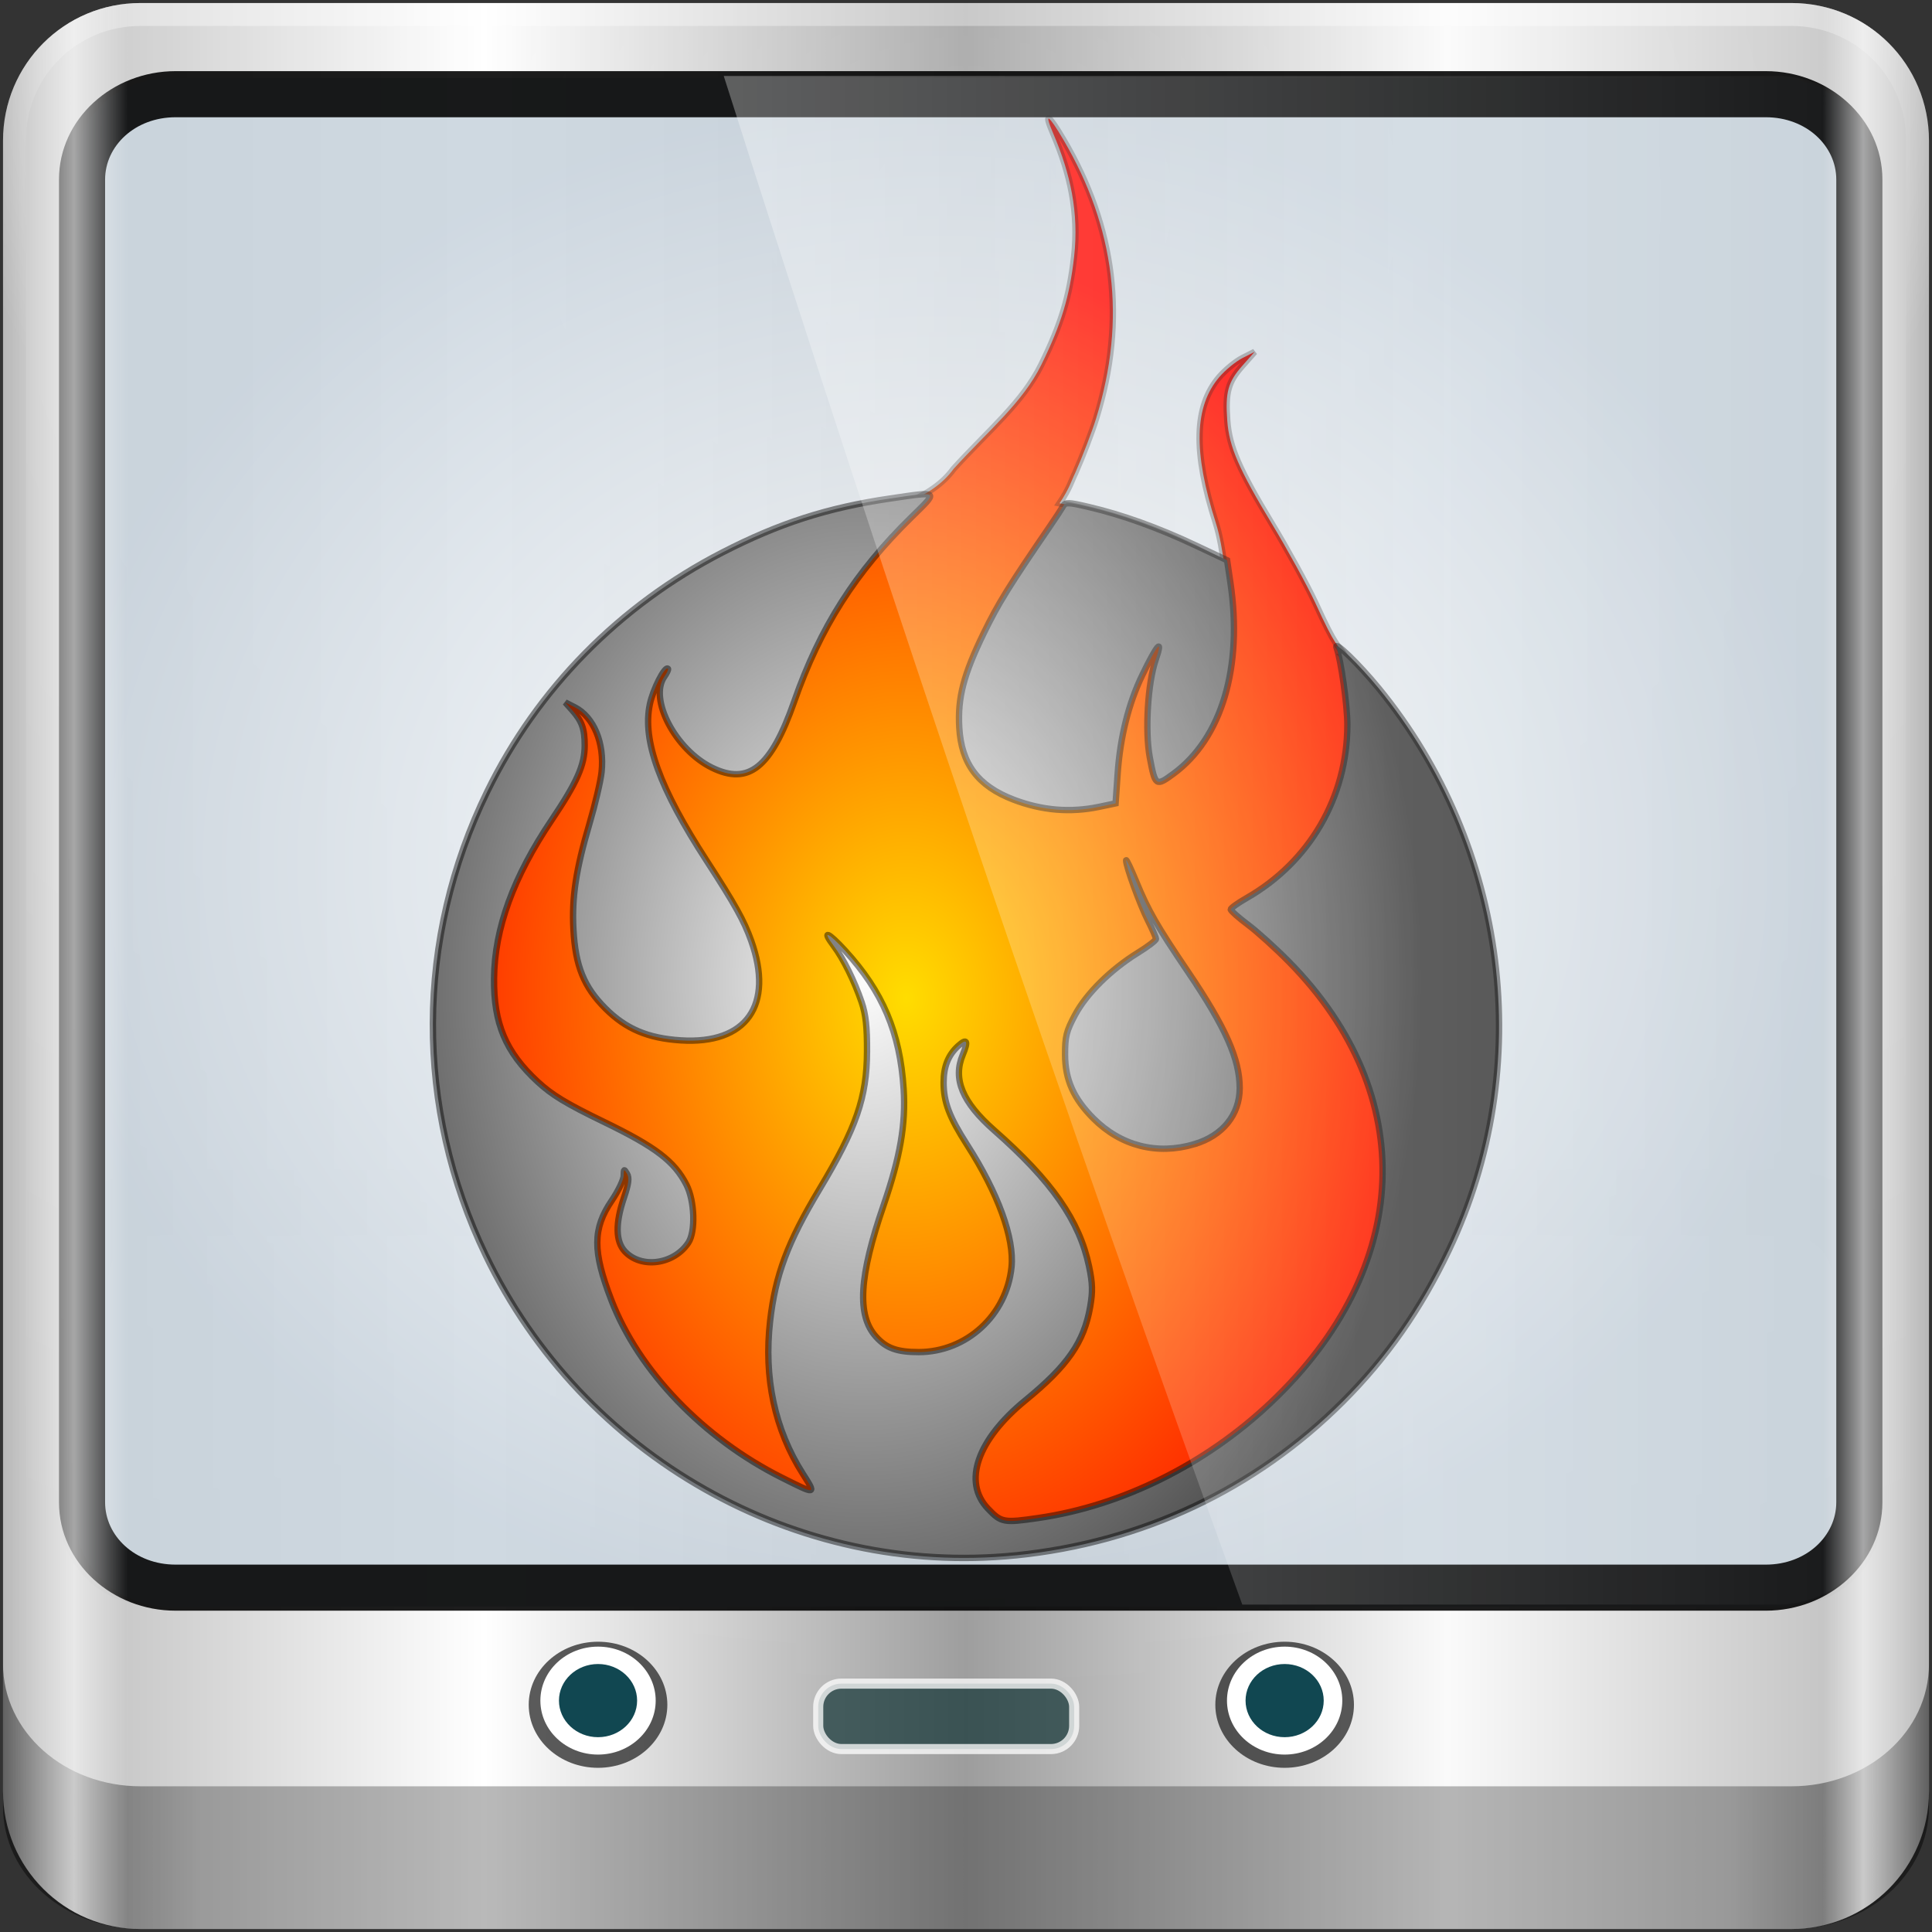 <?xml version="1.0" encoding="UTF-8" standalone="no"?>
<!-- Created with Inkscape (http://www.inkscape.org/) -->

<svg
   xmlns:dc="http://purl.org/dc/elements/1.1/"
   xmlns:cc="http://creativecommons.org/ns#"
   xmlns:rdf="http://www.w3.org/1999/02/22-rdf-syntax-ns#"
   xmlns:svg="http://www.w3.org/2000/svg"
   xmlns="http://www.w3.org/2000/svg"
   xmlns:xlink="http://www.w3.org/1999/xlink"
   xmlns:sodipodi="http://sodipodi.sourceforge.net/DTD/sodipodi-0.dtd"
   xmlns:inkscape="http://www.inkscape.org/namespaces/inkscape"
   width="96"
   height="96"
   viewBox="0 0 96 96"
   id="svg2"
   version="1.1"
   inkscape:version="0.92.1 r15371"
   sodipodi:docname="distributor-logo-trueos.svg">
  <rect x="0" y="0" width="96" height="96" fill="#333333" stroke="none"/>
  <title
     id="title5587">Lila-HD-Icon-Theme</title>
  <defs
     id="defs4">
    <linearGradient
       inkscape:collect="always"
       xlink:href="#linearGradient6139-0-0"
       id="linearGradient15935"
       gradientUnits="userSpaceOnUse"
       gradientTransform="matrix(1.139,0,0,1.139,-6.686,950.816)"
       x1="6"
       y1="47"
       x2="90"
       y2="47" />
    <linearGradient
       id="linearGradient6139-0-0">
      <stop
         id="stop6141-2-9"
         offset="0"
         style="stop-color:#b7b7b7;stop-opacity:1;" />
      <stop
         style="stop-color:#ffffff;stop-opacity:1;"
         offset="0.25"
         id="stop6151-0-8" />
      <stop
         style="stop-color:#9d9d9d;stop-opacity:1;"
         offset="0.5"
         id="stop6147-1-4" />
      <stop
         id="stop6149-4-9"
         offset="0.75"
         style="stop-color:#fafafa;stop-opacity:1;" />
      <stop
         id="stop6143-4-8"
         offset="1"
         style="stop-color:#b7b7b7;stop-opacity:1;" />
    </linearGradient>
    <radialGradient
       inkscape:collect="always"
       xlink:href="#linearGradient3888-8-4-8-6-7"
       id="radialGradient15937"
       gradientUnits="userSpaceOnUse"
       gradientTransform="matrix(0,1.847,-2.322,0,62.428,674.497)"
       cx="158"
       cy="6.213"
       fx="158"
       fy="6.213"
       r="41" />
    <linearGradient
       inkscape:collect="always"
       id="linearGradient3888-8-4-8-6-7">
      <stop
         style="stop-color:#ffffff;stop-opacity:1;"
         offset="0"
         id="stop3890-4-7-9-7-0" />
      <stop
         style="stop-color:#ffffff;stop-opacity:0;"
         offset="1"
         id="stop3892-5-8-2-7-0" />
    </linearGradient>
    <radialGradient
       inkscape:collect="always"
       xlink:href="#linearGradient4091-0-3-0-7-0"
       id="radialGradient15939"
       gradientUnits="userSpaceOnUse"
       gradientTransform="matrix(-1.222,0,0,-0.997,106.633,929.596)"
       cx="48"
       cy="-27"
       fx="48"
       fy="-27"
       r="42" />
    <linearGradient
       id="linearGradient4091-0-3-0-7-0">
      <stop
         style="stop-color:#ffffff;stop-opacity:1;"
         offset="0"
         id="stop4093-3-6-4-2-5" />
      <stop
         id="stop4099-6-1-8-3-2"
         offset="0.8"
         style="stop-color:#ffffff;stop-opacity:1;" />
      <stop
         style="stop-color:#ffffff;stop-opacity:0;"
         offset="1"
         id="stop4095-1-0-7-9-7" />
    </linearGradient>
    <linearGradient
       inkscape:collect="always"
       xlink:href="#linearGradient3832-0-6-1-1-0"
       id="linearGradient15941"
       gradientUnits="userSpaceOnUse"
       gradientTransform="matrix(1.139,0,0,1.013,107.243,961.574)"
       x1="-94"
       y1="82.984"
       x2="-10.188"
       y2="82.984" />
    <linearGradient
       id="linearGradient3832-0-6-1-1-0">
      <stop
         style="stop-color:#000000;stop-opacity:1;"
         offset="0"
         id="stop3834-6-3-7-1-2" />
      <stop
         id="stop3872-2-4-7"
         offset="0.1"
         style="stop-color:#000000;stop-opacity:0.588;" />
      <stop
         style="stop-color:#000000;stop-opacity:0.588;"
         offset="0.9"
         id="stop3844-6-2-7-6-3" />
      <stop
         style="stop-color:#000000;stop-opacity:1;"
         offset="1"
         id="stop3836-5-0-2-9-1" />
    </linearGradient>
    <radialGradient
       inkscape:collect="always"
       xlink:href="#linearGradient4789"
       id="radialGradient4793"
       cx="40.799"
       cy="9.569"
       fx="40.799"
       fy="9.569"
       r="44.59"
       gradientTransform="matrix(1,0,0,0.852,5.818,991.063)"
       gradientUnits="userSpaceOnUse" />
    <linearGradient
       inkscape:collect="always"
       id="linearGradient4789">
      <stop
         style="stop-color:#ffffff;stop-opacity:1;"
         offset="0"
         id="stop4785" />
      <stop
         style="stop-color:#c9d4de;stop-opacity:1"
         offset="1"
         id="stop4787" />
    </linearGradient>
    <linearGradient
       inkscape:collect="always"
       xlink:href="#linearGradient5700-9"
       id="linearGradient15945"
       gradientUnits="userSpaceOnUse"
       gradientTransform="matrix(1.139,0,0,1.139,-6.686,950.816)"
       x1="6"
       y1="47"
       x2="90"
       y2="47" />
    <linearGradient
       id="linearGradient5700-9">
      <stop
         id="stop5702-6"
         offset="0"
         style="stop-color:#ffffff;stop-opacity:0;" />
      <stop
         style="stop-color:#ffffff;stop-opacity:0.851;"
         offset="0.037"
         id="stop5704-6" />
      <stop
         id="stop5706-4"
         offset="0.065"
         style="stop-color:#ffffff;stop-opacity:0;" />
      <stop
         style="stop-color:#ffffff;stop-opacity:0;"
         offset="0.945"
         id="stop5712-0" />
      <stop
         style="stop-color:#ffffff;stop-opacity:0.851;"
         offset="0.966"
         id="stop5710-1" />
      <stop
         id="stop5708-7"
         offset="1"
         style="stop-color:#ffffff;stop-opacity:0;" />
    </linearGradient>
    <radialGradient
       inkscape:collect="always"
       xlink:href="#linearGradient4629"
       id="radialGradient4717-3"
       gradientUnits="userSpaceOnUse"
       gradientTransform="matrix(1.081,0,0,1.464,2.521,985.861)"
       cx="39.322"
       cy="13.733"
       fx="39.322"
       fy="13.733"
       r="25.593" />
    <linearGradient
       inkscape:collect="always"
       id="linearGradient4629">
      <stop
         style="stop-color:#ffdd00;stop-opacity:1"
         offset="0"
         id="stop4625" />
      <stop
         style="stop-color:#ff0600;stop-opacity:1"
         offset="1"
         id="stop4627" />
    </linearGradient>
    <radialGradient
       inkscape:collect="always"
       xlink:href="#linearGradient4607"
       id="radialGradient4649"
       gradientUnits="userSpaceOnUse"
       gradientTransform="matrix(1.081,0,0,1.464,2.387,985.859)"
       cx="37.581"
       cy="13.182"
       fx="37.581"
       fy="13.182"
       r="25.593" />
    <linearGradient
       id="linearGradient4607">
      <stop
         id="stop4599"
         offset="0"
         style="stop-color:#fcfcfc;stop-opacity:1" />
      <stop
         id="stop4605"
         offset="1"
         style="stop-color:#474747;stop-opacity:1" />
    </linearGradient>
    <linearGradient
       inkscape:collect="always"
       xlink:href="#linearGradient3888-8-4-8-6-7"
       id="linearGradient15947"
       gradientUnits="userSpaceOnUse"
       gradientTransform="matrix(1.003,0,0,1.005,33.489,997.835)"
       x1="2.465"
       y1="0.279"
       x2="59.378"
       y2="0.279" />
  </defs>
  <sodipodi:namedview
     id="base"
     pagecolor="#ffffff"
     bordercolor="#666666"
     borderopacity="1.0"
     inkscape:pageopacity="0.0"
     inkscape:pageshadow="2"
     inkscape:zoom="3.8541667"
     inkscape:cx="-0.80005183"
     inkscape:cy="48"
     inkscape:document-units="px"
     inkscape:current-layer="layer1"
     showgrid="false"
     units="px"
     inkscape:showpageshadow="false"
     inkscape:window-width="1920"
     inkscape:window-height="999"
     inkscape:window-x="0"
     inkscape:window-y="21"
     inkscape:window-maximized="1" />
  <g
     inkscape:label="Livello 1"
     inkscape:groupmode="layer"
     id="layer1"
     transform="translate(0,-956.362)">
    <path
       inkscape:connector-curvature="0"
       id="rect4251-1"
       d="M 89.014,956.512 H 6.986 c -3.787,0 -6.836,3.049 -6.836,6.836 v 82.029 c 0,3.787 3.049,6.836 6.836,6.836 H 89.014 c 3.787,0 6.836,-3.049 6.836,-6.836 v -82.029 c 0,-3.787 -3.049,-6.836 -6.836,-6.836 z"
       style="display:inline;fill:url(#linearGradient15935);fill-opacity:1;fill-rule:nonzero;stroke:none" />
    <path
       sodipodi:nodetypes="sscccsccscccsss"
       inkscape:connector-curvature="0"
       id="path3400-6"
       d="m 6.986,957.651 c -3.176,0 -5.696,2.521 -5.696,5.696 v 23.605 7.975 43.969 c 1.22,1.856 3.3,3.097 5.696,3.097 h 4.557 72.914 4.557 c 2.396,0 4.477,-1.242 5.696,-3.097 v -43.969 -7.975 -23.605 c 0,-3.176 -2.521,-5.696 -5.696,-5.696 z"
       style="display:inline;opacity:0.2;fill:url(#radialGradient15937);fill-opacity:1;fill-rule:nonzero;stroke:none;stroke-width:1.139" />
    <path
       inkscape:connector-curvature="0"
       id="path4236-5"
       d="m 6.986,956.512 c -3.787,0 -6.836,3.049 -6.836,6.836 v 17.089 h 1.139 v -17.089 c 0,-3.176 2.521,-5.696 5.696,-5.696 H 89.014 c 3.176,0 5.696,2.521 5.696,5.696 v 17.089 h 1.139 v -17.089 c 0,-3.787 -3.049,-6.836 -6.836,-6.836 z"
       style="display:inline;opacity:0.45;fill:url(#radialGradient15939);fill-opacity:1;fill-rule:nonzero;stroke:none;stroke-width:1.139" />
    <path
       style="opacity:0.47;fill:url(#linearGradient15941);fill-opacity:1;fill-rule:nonzero;stroke:none;stroke-width:1.139"
       d="m 0.15,1039.045 v 1.013 1.013 1.013 2.026 2.026 c 0,3.367 3.049,6.077 6.836,6.077 H 89.014 c 3.787,0 6.836,-2.711 6.836,-6.077 v -2.026 -2.026 -1.013 -1.013 -1.013 c 0,3.367 -3.049,6.077 -6.836,6.077 H 6.986 c -3.787,0 -6.836,-2.711 -6.836,-6.077 z"
       id="path4242-5"
       inkscape:connector-curvature="0" />
    <ellipse
       cy="1041.071"
       cx="29.716"
       style="opacity:0.71;fill:#1c1c1c;fill-opacity:1;fill-rule:nonzero;stroke:none;stroke-width:1.177"
       id="path4002"
       rx="3.444"
       ry="3.133" />
    <ellipse
       cy="1040.864"
       cx="29.716"
       id="path3854"
       style="fill:#ffffff;fill-opacity:1;fill-rule:nonzero;stroke:none;stroke-width:0.993"
       rx="2.865"
       ry="2.682" />
    <ellipse
       cy="1040.864"
       cx="29.716"
       style="fill:#114751;fill-opacity:1;fill-rule:nonzero;stroke:none;stroke-width:0.673"
       id="path3856"
       rx="1.942"
       ry="1.818" />
    <ellipse
       cy="1041.071"
       cx="63.833"
       id="path4170"
       style="opacity:0.71;fill:#1c1c1c;fill-opacity:1;fill-rule:nonzero;stroke:none;stroke-width:1.177"
       rx="3.444"
       ry="3.133" />
    <ellipse
       cy="1040.864"
       cx="63.833"
       style="fill:#ffffff;fill-opacity:1;fill-rule:nonzero;stroke:none;stroke-width:0.993"
       id="path4172"
       rx="2.865"
       ry="2.682" />
    <ellipse
       cy="1040.864"
       cx="63.833"
       id="path4174"
       style="fill:#114751;fill-opacity:1;fill-rule:nonzero;stroke:none;stroke-width:0.673"
       rx="1.942"
       ry="1.818" />
    <rect
       style="opacity:0.751;fill:#0c2f31;fill-opacity:0.905;stroke:#ffffff;stroke-width:0.502;stroke-miterlimit:4;stroke-dasharray:none;stroke-opacity:1"
       id="rect4176"
       width="12.718"
       height="3.252"
       x="40.657"
       y="1040.02"
       rx="1.152"
       ry="1.154" />
    <path
       inkscape:connector-curvature="0"
       id="path4972"
       d="m 7.781,1014.494 c -1.885,0 -3.649,0.918 -4.759,2.272 v 15.089 c 0,2.404 2.123,4.34 4.759,4.34 H 88.686 c 2.637,0 4.759,-1.936 4.759,-4.34 v -15.089 c -1.11,-1.354 -2.874,-2.272 -4.759,-2.272 z m 0,3.255 H 88.686 c 1.359,0 2.38,0.93 2.38,2.17 v 11.936 c 0,1.24 -1.02,2.17 -2.38,2.17 H 7.781 c -1.359,0 -2.38,-0.93 -2.38,-2.17 v -11.936 c 0,-1.24 1.02,-2.17 2.38,-2.17 z"
       style="color:#000000;font-style:normal;font-variant:normal;font-weight:normal;font-stretch:normal;font-size:medium;line-height:normal;font-family:Sans;-inkscape-font-specification:Sans;text-indent:0;text-align:start;text-decoration:none;text-decoration-line:none;letter-spacing:normal;word-spacing:normal;text-transform:none;writing-mode:lr-tb;direction:ltr;baseline-shift:baseline;text-anchor:start;display:inline;overflow:visible;visibility:visible;opacity:0.02;fill:#000000;fill-opacity:1;fill-rule:nonzero;stroke:none;stroke-width:6;marker:none;enable-background:accumulate" />
    <path
       id="path4970"
       d="M 8.462,960.241 H 88.254 c 2.6,0 4.694,1.936 4.694,4.34 v 67.273 c 0,2.404 -2.093,4.34 -4.694,4.34 H 8.462 c -2.6,0 -4.694,-1.936 -4.694,-4.34 v -67.273 c 0,-2.404 2.093,-4.34 4.694,-4.34 z"
       style="color:#000000;display:inline;overflow:visible;visibility:visible;opacity:0.885;fill:url(#radialGradient4793);fill-opacity:1;fill-rule:nonzero;stroke:none;stroke-width:1.986;marker:none;enable-background:accumulate"
       inkscape:connector-curvature="0"
       sodipodi:nodetypes="sssssssss" />
    <path
       style="color:#000000;font-style:normal;font-variant:normal;font-weight:normal;font-stretch:normal;font-size:medium;line-height:normal;font-family:sans-serif;font-variant-ligatures:normal;font-variant-position:normal;font-variant-caps:normal;font-variant-numeric:normal;font-variant-alternates:normal;font-feature-settings:normal;text-indent:0;text-align:start;text-decoration:none;text-decoration-line:none;text-decoration-style:solid;text-decoration-color:#000000;letter-spacing:normal;word-spacing:normal;text-transform:none;writing-mode:lr-tb;direction:ltr;text-orientation:mixed;dominant-baseline:auto;baseline-shift:baseline;text-anchor:start;white-space:normal;shape-padding:0;clip-rule:nonzero;display:inline;overflow:visible;visibility:visible;opacity:1;isolation:auto;mix-blend-mode:normal;color-interpolation:sRGB;color-interpolation-filters:linearRGB;solid-color:#000000;solid-opacity:1;vector-effect:none;fill:#000000;fill-opacity:0.884;fill-rule:nonzero;stroke:none;stroke-width:2.29;stroke-linecap:butt;stroke-linejoin:miter;stroke-miterlimit:4;stroke-dasharray:none;stroke-dashoffset:0;stroke-opacity:1;marker:none;color-rendering:auto;image-rendering:auto;shape-rendering:auto;text-rendering:auto;enable-background:accumulate"
       d="m 8.724,959.897 c -3.136,0 -5.793,2.364 -5.793,5.387 v 65.727 c 10e-8,3.023 2.657,5.385 5.793,5.385 H 87.742 c 3.136,0 5.793,-2.362 5.793,-5.385 v -65.727 c 0,-3.023 -2.657,-5.387 -5.793,-5.387 z m 0,2.291 H 87.742 c 2.014,0 3.502,1.42 3.502,3.096 v 65.727 c 0,1.675 -1.488,3.096 -3.502,3.096 H 8.724 c -2.014,0 -3.502,-1.42 -3.502,-3.096 v -65.727 c 0,-1.676 1.488,-3.096 3.502,-3.096 z"
       id="path4989"
       inkscape:connector-curvature="0" />
    <path
       style="display:inline;opacity:0.728;fill:url(#linearGradient15945);fill-opacity:1;fill-rule:nonzero;stroke:none"
       d="M 89.014,956.512 H 6.986 C 3.199,956.512 0.15,959.561 0.15,963.348 v 82.029 c 0,3.787 3.049,6.836 6.836,6.836 H 89.014 c 3.787,0 6.836,-3.049 6.836,-6.836 v -82.029 c 0,-3.787 -3.049,-6.836 -6.836,-6.836 z"
       id="path5696"
       inkscape:connector-curvature="0" />
    <path
       style="fill:url(#radialGradient4717-3);fill-opacity:1;stroke:#070100;stroke-width:0.317;stroke-miterlimit:4;stroke-dasharray:none;stroke-opacity:0.284"
       d="m 52.131,962.262 c -0.093,-0.059 -0.034,0.18 0.203,0.733 0.852,1.989 1.283,3.93 1.039,6.113 -0.222,1.991 -0.641,3.369 -1.628,5.375 -0.931,1.89 -2.63,3.269 -4.357,5.173 -2.241,3.082 -8.483,2.146 -13.766,6.028 -6.752,4.962 -11.446,13.477 -11.912,21.396 5.85e-4,14.445 11.711,26.155 26.157,26.155 14.445,-6e-4 26.154,-11.71 26.155,-26.155 2.81e-4,-7.017 -2.768,-13.382 -7.266,-18.08 0.036,-5.3e-4 0.069,0.006 0.106,0.004 -0.481,-0.766 -0.43,-0.338 -1.519,-2.716 -0.424,-0.899 -1.381,-2.639 -2.123,-3.865 -1.661,-2.745 -2.141,-3.847 -2.237,-5.149 -0.105,-1.415 0.033,-1.925 0.739,-2.727 l 0.619,-0.701 -0.606,0.308 c -0.333,0.17 -0.849,0.594 -1.147,0.942 -1.249,1.459 -1.305,3.716 -0.177,7.243 0.218,0.684 0.332,1.458 0.416,2.026 -2.498,-1.429 -5.253,-2.454 -8.18,-2.995 0.499,-0.735 0.61,-1.172 0.773,-1.491 0.372,-0.841 0.841,-2.064 1.043,-2.718 1.534,-4.95 0.931,-9.498 -1.616,-13.843 -0.375,-0.64 -0.623,-0.995 -0.716,-1.054 z"
       id="path4713"
       inkscape:connector-curvature="0"
       sodipodi:nodetypes="cccccscssccccccccccccccccc" />
    <path
       id="path4606"
       style="fill:url(#radialGradient4649);fill-opacity:1;stroke:#000000;stroke-width:0.317;stroke-miterlimit:4;stroke-dasharray:none;stroke-opacity:0.452"
       d="m 54.616,996.453 0.817,-0.172 0.103,-1.486 c 0.126,-1.812 0.543,-3.479 1.223,-4.886 0.738,-1.527 1.052,-1.886 0.666,-0.761 -0.394,1.145 -0.538,3.552 -0.292,4.858 0.269,1.423 0.302,1.446 1.176,0.804 2.4,-1.761 3.454,-5.303 2.829,-9.504 l -0.164,-1.105 -1.582,-0.746 c -1.842,-0.869 -3.633,-1.513 -5.274,-1.897 -1.045,-0.245 -1.179,-0.249 -1.294,-0.043 -0.071,0.126 -0.376,0.592 -0.679,1.034 -2.005,2.928 -2.548,3.806 -3.257,5.262 -1.01,2.076 -1.307,3.215 -1.223,4.698 0.102,1.808 0.931,2.91 2.696,3.586 1.412,0.54 2.819,0.659 4.255,0.358 z m 4.73,16.762 c 1.409,-0.418 2.254,-1.463 2.254,-2.785 0,-1.442 -0.699,-3.014 -2.569,-5.78 -1.566,-2.316 -1.973,-3.026 -2.581,-4.502 -0.27,-0.655 -0.492,-1.119 -0.494,-1.032 -0.006,0.293 0.693,2.208 1.09,2.993 0.216,0.426 0.393,0.835 0.393,0.908 0,0.073 -0.403,0.381 -0.896,0.685 -1.345,0.83 -2.556,2.026 -3.123,3.087 -0.434,0.809 -0.5,1.075 -0.498,1.975 0.003,1.245 0.422,2.186 1.413,3.177 1.365,1.365 3.166,1.823 5.011,1.275 z m -8.87,20.432 c 6.257,-0.633 11.891,-3.283 16.252,-7.644 2.182,-2.182 3.871,-4.597 5.268,-7.531 4.316,-9.069 2.942,-20.053 -3.492,-27.912 -0.981,-1.198 -2.227,-2.403 -2.094,-2.025 0.224,0.634 0.539,2.877 0.539,3.833 0,3.603 -1.876,6.829 -5.015,8.622 -0.429,0.245 -0.78,0.498 -0.78,0.562 0,0.064 0.385,0.405 0.854,0.757 0.47,0.352 1.389,1.184 2.043,1.848 6.514,6.617 6.156,15.217 -0.911,21.905 -3.237,3.063 -7.373,5.117 -11.538,5.727 -1.729,0.254 -1.854,0.231 -2.514,-0.465 -1.258,-1.325 -0.531,-3.424 1.863,-5.381 2.1,-1.717 2.914,-2.891 3.219,-4.644 0.133,-0.763 0.122,-1.161 -0.055,-2.008 -0.474,-2.273 -1.847,-4.243 -4.718,-6.769 -1.582,-1.391 -2.061,-2.546 -1.557,-3.751 0.284,-0.681 0.208,-0.832 -0.224,-0.442 -0.496,0.449 -0.729,1.029 -0.729,1.819 0,0.973 0.28,1.715 1.171,3.105 1.539,2.401 2.351,4.639 2.203,6.074 -0.247,2.393 -2.237,4.216 -4.607,4.22 -1.076,0 -1.61,-0.19 -2.127,-0.765 -0.956,-1.061 -0.844,-2.985 0.381,-6.538 0.822,-2.385 1.105,-4.028 0.993,-5.773 -0.179,-2.803 -1.037,-4.829 -2.913,-6.878 -0.836,-0.913 -1.175,-1.052 -0.557,-0.228 0.474,0.631 1.03,1.756 1.382,2.796 0.206,0.61 0.275,1.232 0.268,2.452 -0.011,2.291 -0.527,3.784 -2.364,6.844 -1.581,2.634 -2.188,4.251 -2.45,6.534 -0.325,2.828 0.226,5.403 1.627,7.605 0.668,1.05 0.671,1.05 -1.057,0.183 -3.898,-1.956 -7.1,-5.291 -8.457,-8.81 -0.939,-2.434 -0.935,-3.55 0.019,-4.954 0.322,-0.475 0.588,-1.03 0.591,-1.234 0.005,-0.336 0.02,-0.345 0.164,-0.097 0.121,0.208 0.084,0.497 -0.153,1.199 -0.43,1.272 -0.414,2.163 0.046,2.66 0.814,0.878 2.444,0.654 3.157,-0.433 0.365,-0.556 0.314,-2.075 -0.095,-2.877 -0.595,-1.167 -1.529,-1.879 -4.099,-3.124 -1.876,-0.909 -2.582,-1.337 -3.296,-1.998 -1.589,-1.471 -2.188,-2.892 -2.165,-5.138 0.025,-2.471 0.956,-5.029 2.861,-7.862 1.262,-1.876 1.641,-2.73 1.642,-3.701 0.002,-0.837 -0.137,-1.22 -0.649,-1.792 l -0.316,-0.353 0.471,0.24 c 0.946,0.481 1.484,1.779 1.334,3.216 -0.047,0.449 -0.317,1.601 -0.599,2.559 -0.677,2.295 -0.887,3.676 -0.8,5.269 0.099,1.815 0.52,2.854 1.589,3.923 1.018,1.018 2.113,1.482 3.746,1.586 3.262,0.209 4.641,-1.746 3.497,-4.956 -0.355,-0.996 -0.807,-1.806 -2.209,-3.966 -2.34,-3.603 -3.204,-5.979 -2.827,-7.775 0.157,-0.751 0.752,-1.917 0.901,-1.768 0.031,0.031 -0.051,0.209 -0.182,0.396 -0.772,1.102 0.554,3.63 2.369,4.519 1.824,0.893 2.936,-10e-4 4.088,-3.29 1.293,-3.69 3.037,-6.43 5.833,-9.165 1.347,-1.318 1.39,-1.281 -1.068,-0.92 -3.112,0.457 -5.518,1.231 -8.341,2.684 -5.108,2.629 -9.178,6.768 -11.674,11.869 -3.581,7.32 -3.609,15.725 -0.078,23.051 4.826,10.011 15.427,16.012 26.335,14.909 z"
       inkscape:connector-curvature="0" />
    <path
       inkscape:connector-curvature="0"
       id="path4974"
       d="m 35.963,960.139 c 8.329,26.184 16.985,51.751 25.766,75.954 h 26.584 c 2.637,0 4.759,-1.936 4.759,-4.34 v -67.273 c 0,-2.404 -2.123,-4.34 -4.759,-4.34 z"
       style="color:#000000;display:inline;overflow:visible;visibility:visible;opacity:0.309;fill:url(#linearGradient15947);fill-opacity:1;fill-rule:nonzero;stroke:none;stroke-width:2;marker:none;enable-background:accumulate" />
  </g>
</svg>
